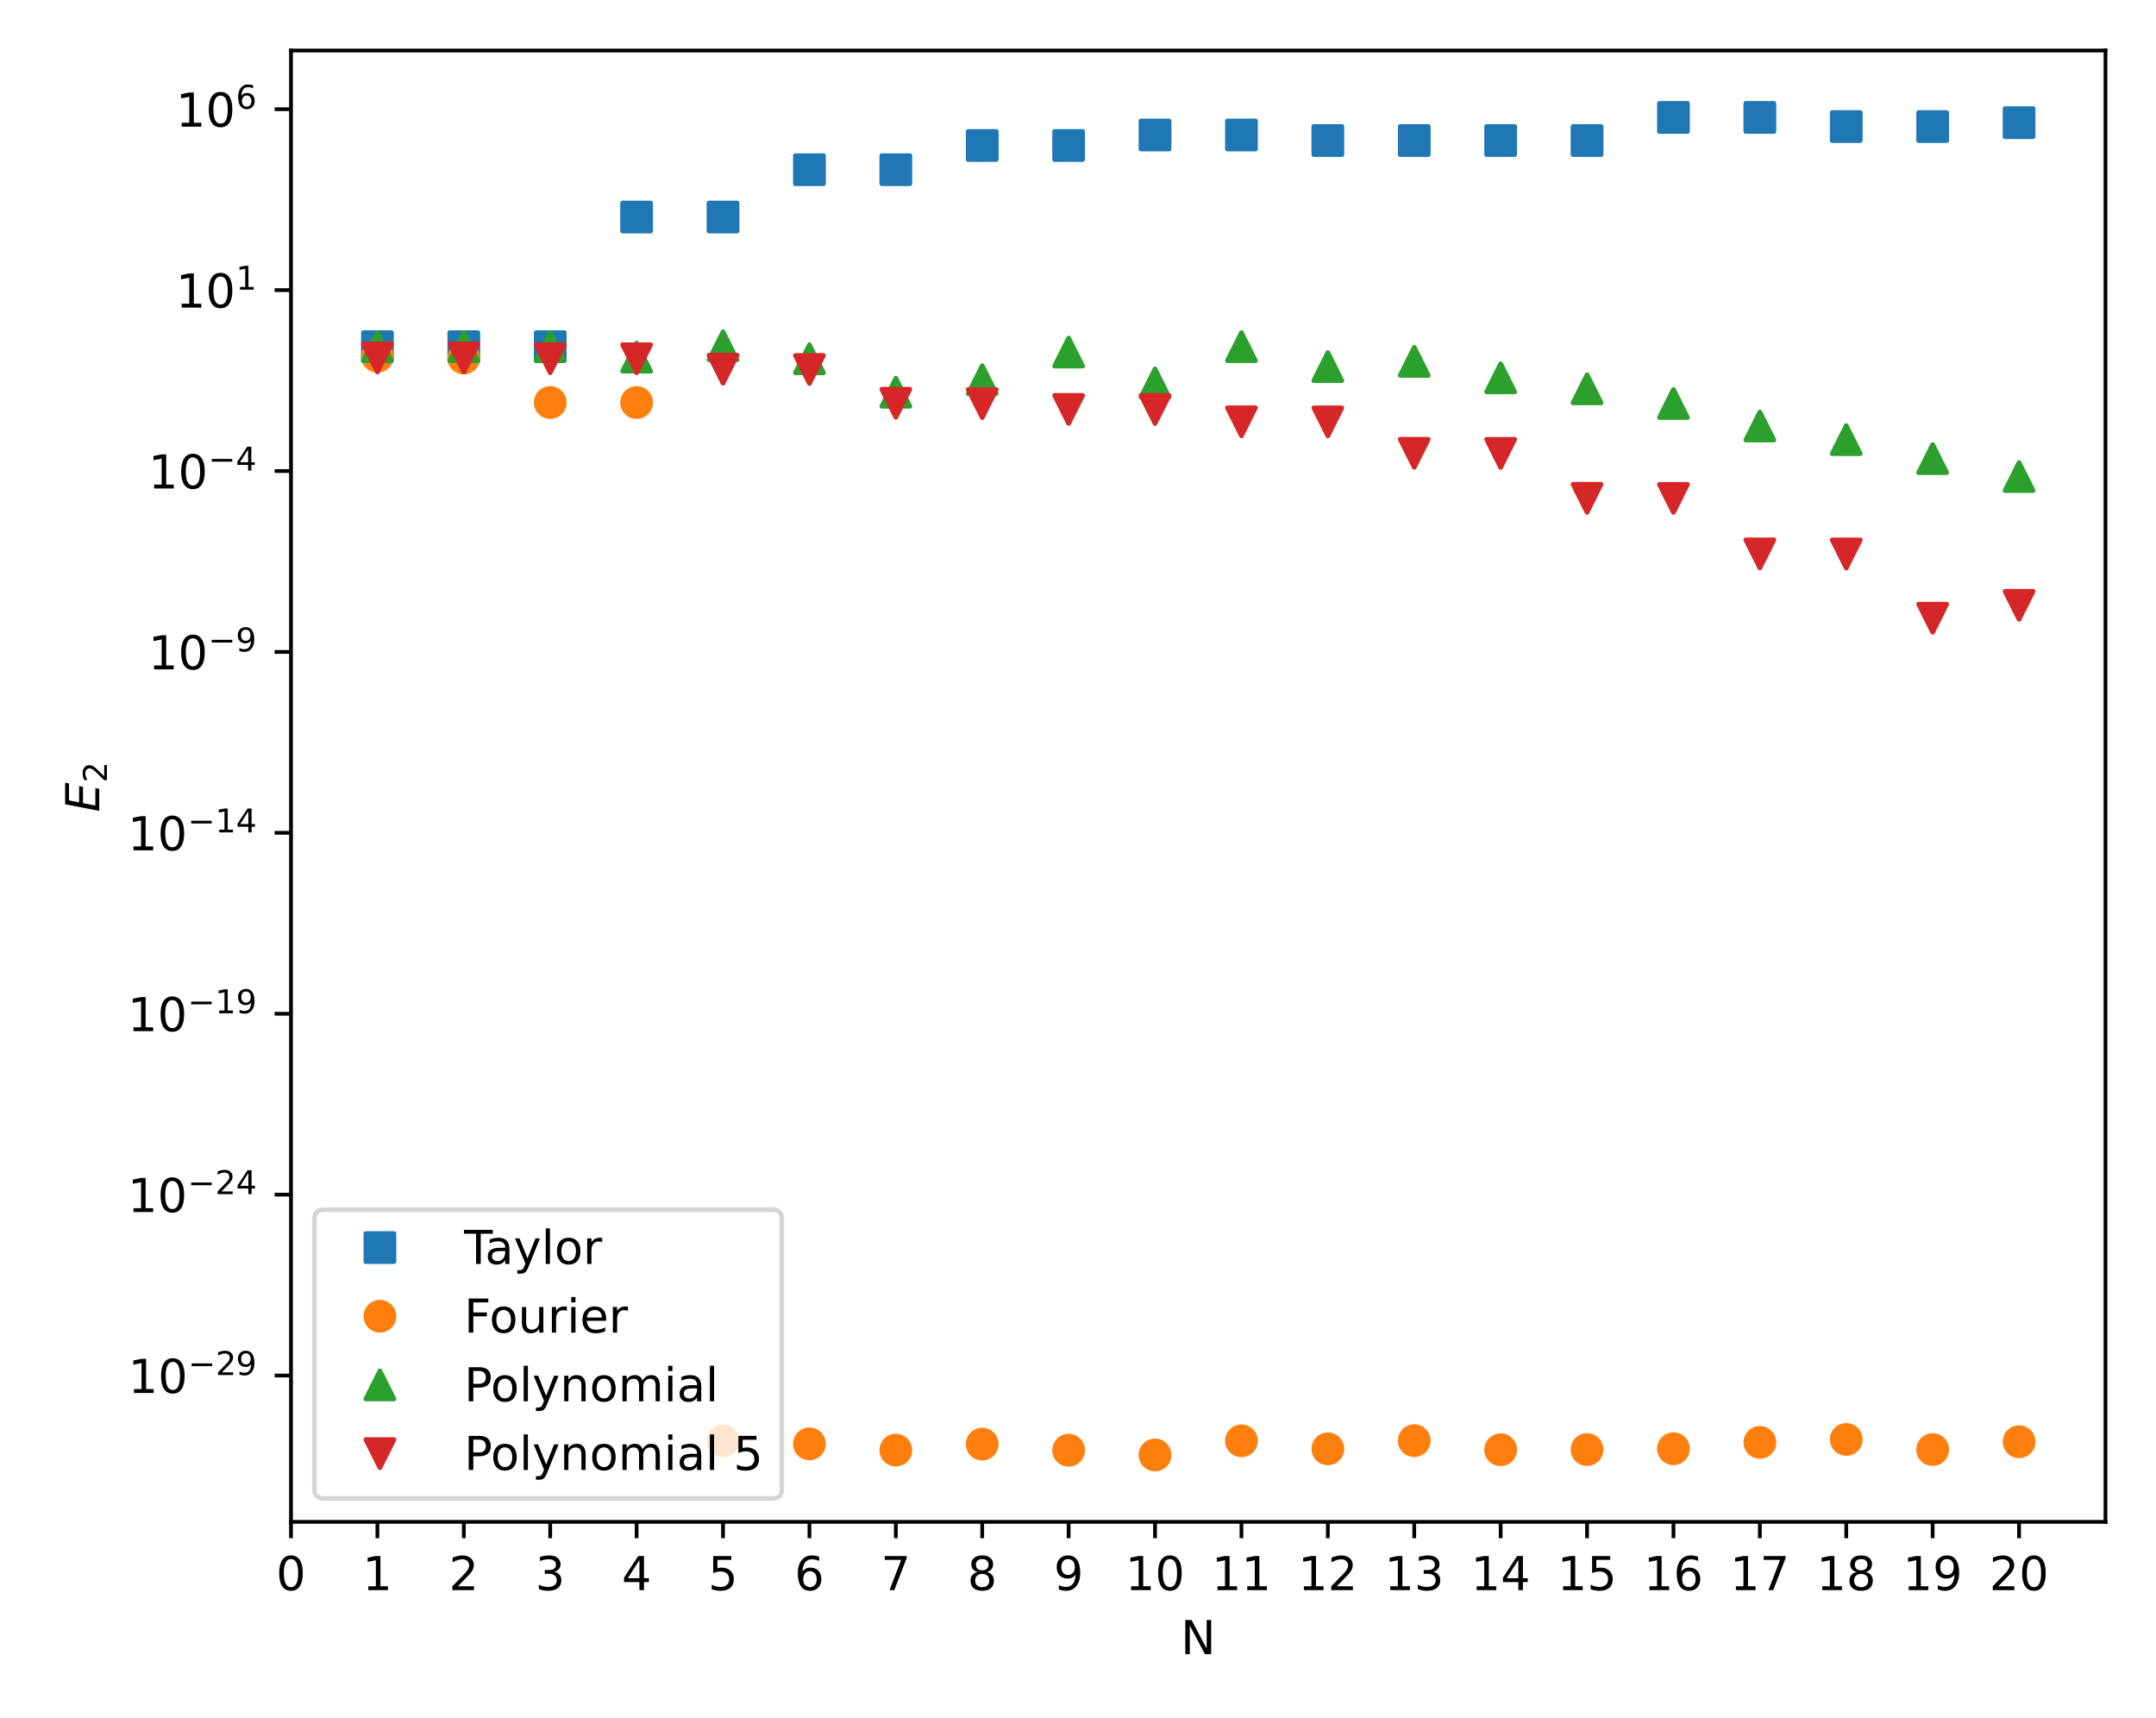 <?xml version="1.0" encoding="utf-8" standalone="no"?>
<!DOCTYPE svg PUBLIC "-//W3C//DTD SVG 1.1//EN"
  "http://www.w3.org/Graphics/SVG/1.1/DTD/svg11.dtd">
<!-- Created with matplotlib (https://matplotlib.org/) -->
<svg height="367.2pt" version="1.1" viewBox="0 0 460.8 367.2" width="460.8pt" xmlns="http://www.w3.org/2000/svg" xmlns:xlink="http://www.w3.org/1999/xlink">
 <defs>
  <style type="text/css">*{stroke-linecap:butt;stroke-linejoin:round;}</style>
 </defs>
 <g id="figure_1">
  <g id="patch_1">
   <path d="M 0 367.2 
L 460.8 367.2 
L 460.8 0 
L 0 0 
z
" style="fill:#ffffff;"/>
  </g>
  <g id="axes_1">
   <g id="patch_2">
    <path d="M 62.197 325.24 
L 450 325.24 
L 450 10.8 
L 62.197 10.8 
z
" style="fill:#ffffff;"/>
   </g>
   <g id="matplotlib.axis_1">
    <g id="xtick_1">
     <g id="line2d_1">
      <defs>
       <path d="M 0 0 
L 0 3.5 
" id="m7c014a61d2" style="stroke:#000000;stroke-width:0.8;"/>
      </defs>
      <g>
       <use style="stroke:#000000;stroke-width:0.8;" x="62.197" xlink:href="#m7c014a61d2" y="325.24"/>
      </g>
     </g>
     <g id="text_1">
      <!-- 0 -->
      <g transform="translate(59.016 339.838)scale(0.1 -0.1)">
       <defs>
        <path d="M 31.781 66.406 
Q 24.172 66.406 20.328 58.906 
Q 16.5 51.422 16.5 36.375 
Q 16.5 21.391 20.328 13.891 
Q 24.172 6.391 31.781 6.391 
Q 39.453 6.391 43.281 13.891 
Q 47.125 21.391 47.125 36.375 
Q 47.125 51.422 43.281 58.906 
Q 39.453 66.406 31.781 66.406 
z
M 31.781 74.219 
Q 44.047 74.219 50.516 64.516 
Q 56.984 54.828 56.984 36.375 
Q 56.984 17.969 50.516 8.266 
Q 44.047 -1.422 31.781 -1.422 
Q 19.531 -1.422 13.062 8.266 
Q 6.594 17.969 6.594 36.375 
Q 6.594 54.828 13.062 64.516 
Q 19.531 74.219 31.781 74.219 
z
" id="DejaVuSans-48"/>
       </defs>
       <use xlink:href="#DejaVuSans-48"/>
      </g>
     </g>
    </g>
    <g id="xtick_2">
     <g id="line2d_2">
      <g>
       <use style="stroke:#000000;stroke-width:0.8;" x="80.664" xlink:href="#m7c014a61d2" y="325.24"/>
      </g>
     </g>
     <g id="text_2">
      <!-- 1 -->
      <g transform="translate(77.482 339.838)scale(0.1 -0.1)">
       <defs>
        <path d="M 12.406 8.297 
L 28.516 8.297 
L 28.516 63.922 
L 10.984 60.406 
L 10.984 69.391 
L 28.422 72.906 
L 38.281 72.906 
L 38.281 8.297 
L 54.391 8.297 
L 54.391 0 
L 12.406 0 
z
" id="DejaVuSans-49"/>
       </defs>
       <use xlink:href="#DejaVuSans-49"/>
      </g>
     </g>
    </g>
    <g id="xtick_3">
     <g id="line2d_3">
      <g>
       <use style="stroke:#000000;stroke-width:0.8;" x="99.131" xlink:href="#m7c014a61d2" y="325.24"/>
      </g>
     </g>
     <g id="text_3">
      <!-- 2 -->
      <g transform="translate(95.949 339.838)scale(0.1 -0.1)">
       <defs>
        <path d="M 19.188 8.297 
L 53.609 8.297 
L 53.609 0 
L 7.328 0 
L 7.328 8.297 
Q 12.938 14.109 22.625 23.891 
Q 32.328 33.688 34.812 36.531 
Q 39.547 41.844 41.422 45.531 
Q 43.312 49.219 43.312 52.781 
Q 43.312 58.594 39.234 62.25 
Q 35.156 65.922 28.609 65.922 
Q 23.969 65.922 18.812 64.312 
Q 13.672 62.703 7.812 59.422 
L 7.812 69.391 
Q 13.766 71.781 18.938 73 
Q 24.125 74.219 28.422 74.219 
Q 39.75 74.219 46.484 68.547 
Q 53.219 62.891 53.219 53.422 
Q 53.219 48.922 51.531 44.891 
Q 49.859 40.875 45.406 35.406 
Q 44.188 33.984 37.641 27.219 
Q 31.109 20.453 19.188 8.297 
z
" id="DejaVuSans-50"/>
       </defs>
       <use xlink:href="#DejaVuSans-50"/>
      </g>
     </g>
    </g>
    <g id="xtick_4">
     <g id="line2d_4">
      <g>
       <use style="stroke:#000000;stroke-width:0.8;" x="117.597" xlink:href="#m7c014a61d2" y="325.24"/>
      </g>
     </g>
     <g id="text_4">
      <!-- 3 -->
      <g transform="translate(114.416 339.838)scale(0.1 -0.1)">
       <defs>
        <path d="M 40.578 39.312 
Q 47.656 37.797 51.625 33 
Q 55.609 28.219 55.609 21.188 
Q 55.609 10.406 48.188 4.484 
Q 40.766 -1.422 27.094 -1.422 
Q 22.516 -1.422 17.656 -0.516 
Q 12.797 0.391 7.625 2.203 
L 7.625 11.719 
Q 11.719 9.328 16.594 8.109 
Q 21.484 6.891 26.812 6.891 
Q 36.078 6.891 40.938 10.547 
Q 45.797 14.203 45.797 21.188 
Q 45.797 27.641 41.281 31.266 
Q 36.766 34.906 28.719 34.906 
L 20.219 34.906 
L 20.219 43.016 
L 29.109 43.016 
Q 36.375 43.016 40.234 45.922 
Q 44.094 48.828 44.094 54.297 
Q 44.094 59.906 40.109 62.906 
Q 36.141 65.922 28.719 65.922 
Q 24.656 65.922 20.016 65.031 
Q 15.375 64.156 9.812 62.312 
L 9.812 71.094 
Q 15.438 72.656 20.344 73.438 
Q 25.25 74.219 29.594 74.219 
Q 40.828 74.219 47.359 69.109 
Q 53.906 64.016 53.906 55.328 
Q 53.906 49.266 50.438 45.094 
Q 46.969 40.922 40.578 39.312 
z
" id="DejaVuSans-51"/>
       </defs>
       <use xlink:href="#DejaVuSans-51"/>
      </g>
     </g>
    </g>
    <g id="xtick_5">
     <g id="line2d_5">
      <g>
       <use style="stroke:#000000;stroke-width:0.8;" x="136.064" xlink:href="#m7c014a61d2" y="325.24"/>
      </g>
     </g>
     <g id="text_5">
      <!-- 4 -->
      <g transform="translate(132.883 339.838)scale(0.1 -0.1)">
       <defs>
        <path d="M 37.797 64.312 
L 12.891 25.391 
L 37.797 25.391 
z
M 35.203 72.906 
L 47.609 72.906 
L 47.609 25.391 
L 58.016 25.391 
L 58.016 17.188 
L 47.609 17.188 
L 47.609 0 
L 37.797 0 
L 37.797 17.188 
L 4.891 17.188 
L 4.891 26.703 
z
" id="DejaVuSans-52"/>
       </defs>
       <use xlink:href="#DejaVuSans-52"/>
      </g>
     </g>
    </g>
    <g id="xtick_6">
     <g id="line2d_6">
      <g>
       <use style="stroke:#000000;stroke-width:0.8;" x="154.531" xlink:href="#m7c014a61d2" y="325.24"/>
      </g>
     </g>
     <g id="text_6">
      <!-- 5 -->
      <g transform="translate(151.35 339.838)scale(0.1 -0.1)">
       <defs>
        <path d="M 10.797 72.906 
L 49.516 72.906 
L 49.516 64.594 
L 19.828 64.594 
L 19.828 46.734 
Q 21.969 47.469 24.109 47.828 
Q 26.266 48.188 28.422 48.188 
Q 40.625 48.188 47.75 41.5 
Q 54.891 34.812 54.891 23.391 
Q 54.891 11.625 47.562 5.094 
Q 40.234 -1.422 26.906 -1.422 
Q 22.312 -1.422 17.547 -0.641 
Q 12.797 0.141 7.719 1.703 
L 7.719 11.625 
Q 12.109 9.234 16.797 8.062 
Q 21.484 6.891 26.703 6.891 
Q 35.156 6.891 40.078 11.328 
Q 45.016 15.766 45.016 23.391 
Q 45.016 31 40.078 35.438 
Q 35.156 39.891 26.703 39.891 
Q 22.75 39.891 18.812 39.016 
Q 14.891 38.141 10.797 36.281 
z
" id="DejaVuSans-53"/>
       </defs>
       <use xlink:href="#DejaVuSans-53"/>
      </g>
     </g>
    </g>
    <g id="xtick_7">
     <g id="line2d_7">
      <g>
       <use style="stroke:#000000;stroke-width:0.8;" x="172.998" xlink:href="#m7c014a61d2" y="325.24"/>
      </g>
     </g>
     <g id="text_7">
      <!-- 6 -->
      <g transform="translate(169.817 339.838)scale(0.1 -0.1)">
       <defs>
        <path d="M 33.016 40.375 
Q 26.375 40.375 22.484 35.828 
Q 18.609 31.297 18.609 23.391 
Q 18.609 15.531 22.484 10.953 
Q 26.375 6.391 33.016 6.391 
Q 39.656 6.391 43.531 10.953 
Q 47.406 15.531 47.406 23.391 
Q 47.406 31.297 43.531 35.828 
Q 39.656 40.375 33.016 40.375 
z
M 52.594 71.297 
L 52.594 62.312 
Q 48.875 64.062 45.094 64.984 
Q 41.312 65.922 37.594 65.922 
Q 27.828 65.922 22.672 59.328 
Q 17.531 52.734 16.797 39.406 
Q 19.672 43.656 24.016 45.922 
Q 28.375 48.188 33.594 48.188 
Q 44.578 48.188 50.953 41.516 
Q 57.328 34.859 57.328 23.391 
Q 57.328 12.156 50.688 5.359 
Q 44.047 -1.422 33.016 -1.422 
Q 20.359 -1.422 13.672 8.266 
Q 6.984 17.969 6.984 36.375 
Q 6.984 53.656 15.188 63.938 
Q 23.391 74.219 37.203 74.219 
Q 40.922 74.219 44.703 73.484 
Q 48.484 72.75 52.594 71.297 
z
" id="DejaVuSans-54"/>
       </defs>
       <use xlink:href="#DejaVuSans-54"/>
      </g>
     </g>
    </g>
    <g id="xtick_8">
     <g id="line2d_8">
      <g>
       <use style="stroke:#000000;stroke-width:0.8;" x="191.465" xlink:href="#m7c014a61d2" y="325.24"/>
      </g>
     </g>
     <g id="text_8">
      <!-- 7 -->
      <g transform="translate(188.283 339.838)scale(0.1 -0.1)">
       <defs>
        <path d="M 8.203 72.906 
L 55.078 72.906 
L 55.078 68.703 
L 28.609 0 
L 18.312 0 
L 43.219 64.594 
L 8.203 64.594 
z
" id="DejaVuSans-55"/>
       </defs>
       <use xlink:href="#DejaVuSans-55"/>
      </g>
     </g>
    </g>
    <g id="xtick_9">
     <g id="line2d_9">
      <g>
       <use style="stroke:#000000;stroke-width:0.8;" x="209.931" xlink:href="#m7c014a61d2" y="325.24"/>
      </g>
     </g>
     <g id="text_9">
      <!-- 8 -->
      <g transform="translate(206.75 339.838)scale(0.1 -0.1)">
       <defs>
        <path d="M 31.781 34.625 
Q 24.75 34.625 20.719 30.859 
Q 16.703 27.094 16.703 20.516 
Q 16.703 13.922 20.719 10.156 
Q 24.75 6.391 31.781 6.391 
Q 38.812 6.391 42.859 10.172 
Q 46.922 13.969 46.922 20.516 
Q 46.922 27.094 42.891 30.859 
Q 38.875 34.625 31.781 34.625 
z
M 21.922 38.812 
Q 15.578 40.375 12.031 44.719 
Q 8.5 49.078 8.5 55.328 
Q 8.5 64.062 14.719 69.141 
Q 20.953 74.219 31.781 74.219 
Q 42.672 74.219 48.875 69.141 
Q 55.078 64.062 55.078 55.328 
Q 55.078 49.078 51.531 44.719 
Q 48 40.375 41.703 38.812 
Q 48.828 37.156 52.797 32.312 
Q 56.781 27.484 56.781 20.516 
Q 56.781 9.906 50.312 4.234 
Q 43.844 -1.422 31.781 -1.422 
Q 19.734 -1.422 13.25 4.234 
Q 6.781 9.906 6.781 20.516 
Q 6.781 27.484 10.781 32.312 
Q 14.797 37.156 21.922 38.812 
z
M 18.312 54.391 
Q 18.312 48.734 21.844 45.562 
Q 25.391 42.391 31.781 42.391 
Q 38.141 42.391 41.719 45.562 
Q 45.312 48.734 45.312 54.391 
Q 45.312 60.062 41.719 63.234 
Q 38.141 66.406 31.781 66.406 
Q 25.391 66.406 21.844 63.234 
Q 18.312 60.062 18.312 54.391 
z
" id="DejaVuSans-56"/>
       </defs>
       <use xlink:href="#DejaVuSans-56"/>
      </g>
     </g>
    </g>
    <g id="xtick_10">
     <g id="line2d_10">
      <g>
       <use style="stroke:#000000;stroke-width:0.8;" x="228.398" xlink:href="#m7c014a61d2" y="325.24"/>
      </g>
     </g>
     <g id="text_10">
      <!-- 9 -->
      <g transform="translate(225.217 339.838)scale(0.1 -0.1)">
       <defs>
        <path d="M 10.984 1.516 
L 10.984 10.5 
Q 14.703 8.734 18.5 7.812 
Q 22.312 6.891 25.984 6.891 
Q 35.75 6.891 40.891 13.453 
Q 46.047 20.016 46.781 33.406 
Q 43.953 29.203 39.594 26.953 
Q 35.25 24.703 29.984 24.703 
Q 19.047 24.703 12.672 31.312 
Q 6.297 37.938 6.297 49.422 
Q 6.297 60.641 12.938 67.422 
Q 19.578 74.219 30.609 74.219 
Q 43.266 74.219 49.922 64.516 
Q 56.594 54.828 56.594 36.375 
Q 56.594 19.141 48.406 8.859 
Q 40.234 -1.422 26.422 -1.422 
Q 22.703 -1.422 18.891 -0.688 
Q 15.094 0.047 10.984 1.516 
z
M 30.609 32.422 
Q 37.25 32.422 41.125 36.953 
Q 45.016 41.5 45.016 49.422 
Q 45.016 57.281 41.125 61.844 
Q 37.25 66.406 30.609 66.406 
Q 23.969 66.406 20.094 61.844 
Q 16.219 57.281 16.219 49.422 
Q 16.219 41.5 20.094 36.953 
Q 23.969 32.422 30.609 32.422 
z
" id="DejaVuSans-57"/>
       </defs>
       <use xlink:href="#DejaVuSans-57"/>
      </g>
     </g>
    </g>
    <g id="xtick_11">
     <g id="line2d_11">
      <g>
       <use style="stroke:#000000;stroke-width:0.8;" x="246.865" xlink:href="#m7c014a61d2" y="325.24"/>
      </g>
     </g>
     <g id="text_11">
      <!-- 10 -->
      <g transform="translate(240.503 339.838)scale(0.1 -0.1)">
       <use xlink:href="#DejaVuSans-49"/>
       <use x="63.623" xlink:href="#DejaVuSans-48"/>
      </g>
     </g>
    </g>
    <g id="xtick_12">
     <g id="line2d_12">
      <g>
       <use style="stroke:#000000;stroke-width:0.8;" x="265.332" xlink:href="#m7c014a61d2" y="325.24"/>
      </g>
     </g>
     <g id="text_12">
      <!-- 11 -->
      <g transform="translate(258.969 339.838)scale(0.1 -0.1)">
       <use xlink:href="#DejaVuSans-49"/>
       <use x="63.623" xlink:href="#DejaVuSans-49"/>
      </g>
     </g>
    </g>
    <g id="xtick_13">
     <g id="line2d_13">
      <g>
       <use style="stroke:#000000;stroke-width:0.8;" x="283.799" xlink:href="#m7c014a61d2" y="325.24"/>
      </g>
     </g>
     <g id="text_13">
      <!-- 12 -->
      <g transform="translate(277.436 339.838)scale(0.1 -0.1)">
       <use xlink:href="#DejaVuSans-49"/>
       <use x="63.623" xlink:href="#DejaVuSans-50"/>
      </g>
     </g>
    </g>
    <g id="xtick_14">
     <g id="line2d_14">
      <g>
       <use style="stroke:#000000;stroke-width:0.8;" x="302.265" xlink:href="#m7c014a61d2" y="325.24"/>
      </g>
     </g>
     <g id="text_14">
      <!-- 13 -->
      <g transform="translate(295.903 339.838)scale(0.1 -0.1)">
       <use xlink:href="#DejaVuSans-49"/>
       <use x="63.623" xlink:href="#DejaVuSans-51"/>
      </g>
     </g>
    </g>
    <g id="xtick_15">
     <g id="line2d_15">
      <g>
       <use style="stroke:#000000;stroke-width:0.8;" x="320.732" xlink:href="#m7c014a61d2" y="325.24"/>
      </g>
     </g>
     <g id="text_15">
      <!-- 14 -->
      <g transform="translate(314.37 339.838)scale(0.1 -0.1)">
       <use xlink:href="#DejaVuSans-49"/>
       <use x="63.623" xlink:href="#DejaVuSans-52"/>
      </g>
     </g>
    </g>
    <g id="xtick_16">
     <g id="line2d_16">
      <g>
       <use style="stroke:#000000;stroke-width:0.8;" x="339.199" xlink:href="#m7c014a61d2" y="325.24"/>
      </g>
     </g>
     <g id="text_16">
      <!-- 15 -->
      <g transform="translate(332.837 339.838)scale(0.1 -0.1)">
       <use xlink:href="#DejaVuSans-49"/>
       <use x="63.623" xlink:href="#DejaVuSans-53"/>
      </g>
     </g>
    </g>
    <g id="xtick_17">
     <g id="line2d_17">
      <g>
       <use style="stroke:#000000;stroke-width:0.8;" x="357.666" xlink:href="#m7c014a61d2" y="325.24"/>
      </g>
     </g>
     <g id="text_17">
      <!-- 16 -->
      <g transform="translate(351.303 339.838)scale(0.1 -0.1)">
       <use xlink:href="#DejaVuSans-49"/>
       <use x="63.623" xlink:href="#DejaVuSans-54"/>
      </g>
     </g>
    </g>
    <g id="xtick_18">
     <g id="line2d_18">
      <g>
       <use style="stroke:#000000;stroke-width:0.8;" x="376.133" xlink:href="#m7c014a61d2" y="325.24"/>
      </g>
     </g>
     <g id="text_18">
      <!-- 17 -->
      <g transform="translate(369.77 339.838)scale(0.1 -0.1)">
       <use xlink:href="#DejaVuSans-49"/>
       <use x="63.623" xlink:href="#DejaVuSans-55"/>
      </g>
     </g>
    </g>
    <g id="xtick_19">
     <g id="line2d_19">
      <g>
       <use style="stroke:#000000;stroke-width:0.8;" x="394.6" xlink:href="#m7c014a61d2" y="325.24"/>
      </g>
     </g>
     <g id="text_19">
      <!-- 18 -->
      <g transform="translate(388.237 339.838)scale(0.1 -0.1)">
       <use xlink:href="#DejaVuSans-49"/>
       <use x="63.623" xlink:href="#DejaVuSans-56"/>
      </g>
     </g>
    </g>
    <g id="xtick_20">
     <g id="line2d_20">
      <g>
       <use style="stroke:#000000;stroke-width:0.8;" x="413.066" xlink:href="#m7c014a61d2" y="325.24"/>
      </g>
     </g>
     <g id="text_20">
      <!-- 19 -->
      <g transform="translate(406.704 339.838)scale(0.1 -0.1)">
       <use xlink:href="#DejaVuSans-49"/>
       <use x="63.623" xlink:href="#DejaVuSans-57"/>
      </g>
     </g>
    </g>
    <g id="xtick_21">
     <g id="line2d_21">
      <g>
       <use style="stroke:#000000;stroke-width:0.8;" x="431.533" xlink:href="#m7c014a61d2" y="325.24"/>
      </g>
     </g>
     <g id="text_21">
      <!-- 20 -->
      <g transform="translate(425.171 339.838)scale(0.1 -0.1)">
       <use xlink:href="#DejaVuSans-50"/>
       <use x="63.623" xlink:href="#DejaVuSans-48"/>
      </g>
     </g>
    </g>
    <g id="text_22">
     <!-- N -->
     <g transform="translate(252.358 353.517)scale(0.1 -0.1)">
      <defs>
       <path d="M 9.812 72.906 
L 23.094 72.906 
L 55.422 11.922 
L 55.422 72.906 
L 64.984 72.906 
L 64.984 0 
L 51.703 0 
L 19.391 60.984 
L 19.391 0 
L 9.812 0 
z
" id="DejaVuSans-78"/>
      </defs>
      <use xlink:href="#DejaVuSans-78"/>
     </g>
    </g>
   </g>
   <g id="matplotlib.axis_2">
    <g id="ytick_1">
     <g id="line2d_22">
      <defs>
       <path d="M 0 0 
L -3.5 0 
" id="m9dec6865d7" style="stroke:#000000;stroke-width:0.8;"/>
      </defs>
      <g>
       <use style="stroke:#000000;stroke-width:0.8;" x="62.197" xlink:href="#m9dec6865d7" y="293.976"/>
      </g>
     </g>
     <g id="text_23">
      <!-- $\mathdefault{10^{-29}}$ -->
      <g transform="translate(27.397 297.775)scale(0.1 -0.1)">
       <defs>
        <path d="M 10.594 35.5 
L 73.188 35.5 
L 73.188 27.203 
L 10.594 27.203 
z
" id="DejaVuSans-8722"/>
       </defs>
       <use transform="translate(0 0.766)" xlink:href="#DejaVuSans-49"/>
       <use transform="translate(63.623 0.766)" xlink:href="#DejaVuSans-48"/>
       <use transform="translate(128.203 39.047)scale(0.7)" xlink:href="#DejaVuSans-8722"/>
       <use transform="translate(186.855 39.047)scale(0.7)" xlink:href="#DejaVuSans-50"/>
       <use transform="translate(230.167 39.047)scale(0.7)" xlink:href="#DejaVuSans-57"/>
      </g>
     </g>
    </g>
    <g id="ytick_2">
     <g id="line2d_23">
      <g>
       <use style="stroke:#000000;stroke-width:0.8;" x="62.197" xlink:href="#m9dec6865d7" y="255.314"/>
      </g>
     </g>
     <g id="text_24">
      <!-- $\mathdefault{10^{-24}}$ -->
      <g transform="translate(27.297 259.113)scale(0.1 -0.1)">
       <use transform="translate(0 0.766)" xlink:href="#DejaVuSans-49"/>
       <use transform="translate(63.623 0.766)" xlink:href="#DejaVuSans-48"/>
       <use transform="translate(128.203 39.047)scale(0.7)" xlink:href="#DejaVuSans-8722"/>
       <use transform="translate(186.855 39.047)scale(0.7)" xlink:href="#DejaVuSans-50"/>
       <use transform="translate(231.392 39.047)scale(0.7)" xlink:href="#DejaVuSans-52"/>
      </g>
     </g>
    </g>
    <g id="ytick_3">
     <g id="line2d_24">
      <g>
       <use style="stroke:#000000;stroke-width:0.8;" x="62.197" xlink:href="#m9dec6865d7" y="216.652"/>
      </g>
     </g>
     <g id="text_25">
      <!-- $\mathdefault{10^{-19}}$ -->
      <g transform="translate(27.297 220.451)scale(0.1 -0.1)">
       <use transform="translate(0 0.766)" xlink:href="#DejaVuSans-49"/>
       <use transform="translate(63.623 0.766)" xlink:href="#DejaVuSans-48"/>
       <use transform="translate(128.203 39.047)scale(0.7)" xlink:href="#DejaVuSans-8722"/>
       <use transform="translate(186.855 39.047)scale(0.7)" xlink:href="#DejaVuSans-49"/>
       <use transform="translate(231.392 39.047)scale(0.7)" xlink:href="#DejaVuSans-57"/>
      </g>
     </g>
    </g>
    <g id="ytick_4">
     <g id="line2d_25">
      <g>
       <use style="stroke:#000000;stroke-width:0.8;" x="62.197" xlink:href="#m9dec6865d7" y="177.99"/>
      </g>
     </g>
     <g id="text_26">
      <!-- $\mathdefault{10^{-14}}$ -->
      <g transform="translate(27.297 181.79)scale(0.1 -0.1)">
       <use transform="translate(0 0.684)" xlink:href="#DejaVuSans-49"/>
       <use transform="translate(63.623 0.684)" xlink:href="#DejaVuSans-48"/>
       <use transform="translate(128.203 38.966)scale(0.7)" xlink:href="#DejaVuSans-8722"/>
       <use transform="translate(186.855 38.966)scale(0.7)" xlink:href="#DejaVuSans-49"/>
       <use transform="translate(231.392 38.966)scale(0.7)" xlink:href="#DejaVuSans-52"/>
      </g>
     </g>
    </g>
    <g id="ytick_5">
     <g id="line2d_26">
      <g>
       <use style="stroke:#000000;stroke-width:0.8;" x="62.197" xlink:href="#m9dec6865d7" y="139.329"/>
      </g>
     </g>
     <g id="text_27">
      <!-- $\mathdefault{10^{-9}}$ -->
      <g transform="translate(31.697 143.128)scale(0.1 -0.1)">
       <use transform="translate(0 0.766)" xlink:href="#DejaVuSans-49"/>
       <use transform="translate(63.623 0.766)" xlink:href="#DejaVuSans-48"/>
       <use transform="translate(128.203 39.047)scale(0.7)" xlink:href="#DejaVuSans-8722"/>
       <use transform="translate(186.855 39.047)scale(0.7)" xlink:href="#DejaVuSans-57"/>
      </g>
     </g>
    </g>
    <g id="ytick_6">
     <g id="line2d_27">
      <g>
       <use style="stroke:#000000;stroke-width:0.8;" x="62.197" xlink:href="#m9dec6865d7" y="100.667"/>
      </g>
     </g>
     <g id="text_28">
      <!-- $\mathdefault{10^{-4}}$ -->
      <g transform="translate(31.697 104.466)scale(0.1 -0.1)">
       <use transform="translate(0 0.684)" xlink:href="#DejaVuSans-49"/>
       <use transform="translate(63.623 0.684)" xlink:href="#DejaVuSans-48"/>
       <use transform="translate(128.203 38.966)scale(0.7)" xlink:href="#DejaVuSans-8722"/>
       <use transform="translate(186.855 38.966)scale(0.7)" xlink:href="#DejaVuSans-52"/>
      </g>
     </g>
    </g>
    <g id="ytick_7">
     <g id="line2d_28">
      <g>
       <use style="stroke:#000000;stroke-width:0.8;" x="62.197" xlink:href="#m9dec6865d7" y="62.005"/>
      </g>
     </g>
     <g id="text_29">
      <!-- $\mathdefault{10^{1}}$ -->
      <g transform="translate(37.597 65.804)scale(0.1 -0.1)">
       <use transform="translate(0 0.684)" xlink:href="#DejaVuSans-49"/>
       <use transform="translate(63.623 0.684)" xlink:href="#DejaVuSans-48"/>
       <use transform="translate(128.203 38.966)scale(0.7)" xlink:href="#DejaVuSans-49"/>
      </g>
     </g>
    </g>
    <g id="ytick_8">
     <g id="line2d_29">
      <g>
       <use style="stroke:#000000;stroke-width:0.8;" x="62.197" xlink:href="#m9dec6865d7" y="23.343"/>
      </g>
     </g>
     <g id="text_30">
      <!-- $\mathdefault{10^{6}}$ -->
      <g transform="translate(37.597 27.142)scale(0.1 -0.1)">
       <use transform="translate(0 0.766)" xlink:href="#DejaVuSans-49"/>
       <use transform="translate(63.623 0.766)" xlink:href="#DejaVuSans-48"/>
       <use transform="translate(128.203 39.047)scale(0.7)" xlink:href="#DejaVuSans-54"/>
      </g>
     </g>
    </g>
    <g id="text_31">
     <!-- $E_2$ -->
     <g transform="translate(21.217 173.57)rotate(-90)scale(0.1 -0.1)">
      <defs>
       <path d="M 16.891 72.906 
L 62.984 72.906 
L 61.375 64.594 
L 25.094 64.594 
L 20.906 43.016 
L 55.719 43.016 
L 54.109 34.719 
L 19.281 34.719 
L 14.203 8.297 
L 51.312 8.297 
L 49.703 0 
L 2.688 0 
z
" id="DejaVuSans-Oblique-69"/>
      </defs>
      <use transform="translate(0 0.094)" xlink:href="#DejaVuSans-Oblique-69"/>
      <use transform="translate(63.184 -16.312)scale(0.7)" xlink:href="#DejaVuSans-50"/>
     </g>
    </g>
   </g>
   <g id="line2d_30">
    <defs>
     <path d="M -3 3 
L 3 3 
L 3 -3 
L -3 -3 
z
" id="mab62a9b20a" style="stroke:#1f77b4;stroke-linejoin:miter;"/>
    </defs>
    <g clip-path="url(#pf882899c10)">
     <use style="fill:#1f77b4;stroke:#1f77b4;stroke-linejoin:miter;" x="80.664" xlink:href="#mab62a9b20a" y="74.092"/>
     <use style="fill:#1f77b4;stroke:#1f77b4;stroke-linejoin:miter;" x="99.131" xlink:href="#mab62a9b20a" y="74.092"/>
     <use style="fill:#1f77b4;stroke:#1f77b4;stroke-linejoin:miter;" x="117.597" xlink:href="#mab62a9b20a" y="74.092"/>
     <use style="fill:#1f77b4;stroke:#1f77b4;stroke-linejoin:miter;" x="136.064" xlink:href="#mab62a9b20a" y="46.384"/>
     <use style="fill:#1f77b4;stroke:#1f77b4;stroke-linejoin:miter;" x="154.531" xlink:href="#mab62a9b20a" y="46.384"/>
     <use style="fill:#1f77b4;stroke:#1f77b4;stroke-linejoin:miter;" x="172.998" xlink:href="#mab62a9b20a" y="36.266"/>
     <use style="fill:#1f77b4;stroke:#1f77b4;stroke-linejoin:miter;" x="191.465" xlink:href="#mab62a9b20a" y="36.266"/>
     <use style="fill:#1f77b4;stroke:#1f77b4;stroke-linejoin:miter;" x="209.931" xlink:href="#mab62a9b20a" y="31.096"/>
     <use style="fill:#1f77b4;stroke:#1f77b4;stroke-linejoin:miter;" x="228.398" xlink:href="#mab62a9b20a" y="31.096"/>
     <use style="fill:#1f77b4;stroke:#1f77b4;stroke-linejoin:miter;" x="246.865" xlink:href="#mab62a9b20a" y="28.854"/>
     <use style="fill:#1f77b4;stroke:#1f77b4;stroke-linejoin:miter;" x="265.332" xlink:href="#mab62a9b20a" y="28.854"/>
     <use style="fill:#1f77b4;stroke:#1f77b4;stroke-linejoin:miter;" x="283.799" xlink:href="#mab62a9b20a" y="30.034"/>
     <use style="fill:#1f77b4;stroke:#1f77b4;stroke-linejoin:miter;" x="302.265" xlink:href="#mab62a9b20a" y="30.034"/>
     <use style="fill:#1f77b4;stroke:#1f77b4;stroke-linejoin:miter;" x="320.732" xlink:href="#mab62a9b20a" y="30.034"/>
     <use style="fill:#1f77b4;stroke:#1f77b4;stroke-linejoin:miter;" x="339.199" xlink:href="#mab62a9b20a" y="30.034"/>
     <use style="fill:#1f77b4;stroke:#1f77b4;stroke-linejoin:miter;" x="357.666" xlink:href="#mab62a9b20a" y="25.093"/>
     <use style="fill:#1f77b4;stroke:#1f77b4;stroke-linejoin:miter;" x="376.133" xlink:href="#mab62a9b20a" y="25.093"/>
     <use style="fill:#1f77b4;stroke:#1f77b4;stroke-linejoin:miter;" x="394.6" xlink:href="#mab62a9b20a" y="27.049"/>
     <use style="fill:#1f77b4;stroke:#1f77b4;stroke-linejoin:miter;" x="413.066" xlink:href="#mab62a9b20a" y="27.049"/>
     <use style="fill:#1f77b4;stroke:#1f77b4;stroke-linejoin:miter;" x="431.533" xlink:href="#mab62a9b20a" y="26.214"/>
    </g>
   </g>
   <g id="line2d_31">
    <defs>
     <path d="M 0 3 
C 0.796 3 1.559 2.684 2.121 2.121 
C 2.684 1.559 3 0.796 3 0 
C 3 -0.796 2.684 -1.559 2.121 -2.121 
C 1.559 -2.684 0.796 -3 0 -3 
C -0.796 -3 -1.559 -2.684 -2.121 -2.121 
C -2.684 -1.559 -3 -0.796 -3 0 
C -3 0.796 -2.684 1.559 -2.121 2.121 
C -1.559 2.684 -0.796 3 0 3 
z
" id="m037c460260" style="stroke:#ff7f0e;"/>
    </defs>
    <g clip-path="url(#pf882899c10)">
     <use style="fill:#ff7f0e;stroke:#ff7f0e;" x="80.664" xlink:href="#m037c460260" y="76.143"/>
     <use style="fill:#ff7f0e;stroke:#ff7f0e;" x="99.131" xlink:href="#m037c460260" y="76.517"/>
     <use style="fill:#ff7f0e;stroke:#ff7f0e;" x="117.597" xlink:href="#m037c460260" y="86.031"/>
     <use style="fill:#ff7f0e;stroke:#ff7f0e;" x="136.064" xlink:href="#m037c460260" y="86.031"/>
     <use style="fill:#ff7f0e;stroke:#ff7f0e;" x="154.531" xlink:href="#m037c460260" y="307.924"/>
     <use style="fill:#ff7f0e;stroke:#ff7f0e;" x="172.998" xlink:href="#m037c460260" y="308.583"/>
     <use style="fill:#ff7f0e;stroke:#ff7f0e;" x="191.465" xlink:href="#m037c460260" y="309.914"/>
     <use style="fill:#ff7f0e;stroke:#ff7f0e;" x="209.931" xlink:href="#m037c460260" y="308.631"/>
     <use style="fill:#ff7f0e;stroke:#ff7f0e;" x="228.398" xlink:href="#m037c460260" y="309.942"/>
     <use style="fill:#ff7f0e;stroke:#ff7f0e;" x="246.865" xlink:href="#m037c460260" y="310.947"/>
     <use style="fill:#ff7f0e;stroke:#ff7f0e;" x="265.332" xlink:href="#m037c460260" y="307.922"/>
     <use style="fill:#ff7f0e;stroke:#ff7f0e;" x="283.799" xlink:href="#m037c460260" y="309.639"/>
     <use style="fill:#ff7f0e;stroke:#ff7f0e;" x="302.265" xlink:href="#m037c460260" y="307.887"/>
     <use style="fill:#ff7f0e;stroke:#ff7f0e;" x="320.732" xlink:href="#m037c460260" y="309.834"/>
     <use style="fill:#ff7f0e;stroke:#ff7f0e;" x="339.199" xlink:href="#m037c460260" y="309.793"/>
     <use style="fill:#ff7f0e;stroke:#ff7f0e;" x="357.666" xlink:href="#m037c460260" y="309.613"/>
     <use style="fill:#ff7f0e;stroke:#ff7f0e;" x="376.133" xlink:href="#m037c460260" y="308.262"/>
     <use style="fill:#ff7f0e;stroke:#ff7f0e;" x="394.6" xlink:href="#m037c460260" y="307.631"/>
     <use style="fill:#ff7f0e;stroke:#ff7f0e;" x="413.066" xlink:href="#m037c460260" y="309.799"/>
     <use style="fill:#ff7f0e;stroke:#ff7f0e;" x="431.533" xlink:href="#m037c460260" y="308.119"/>
    </g>
   </g>
   <g id="line2d_32">
    <defs>
     <path d="M 0 -3 
L -3 3 
L 3 3 
z
" id="m568aee157c" style="stroke:#2ca02c;stroke-linejoin:miter;"/>
    </defs>
    <g clip-path="url(#pf882899c10)">
     <use style="fill:#2ca02c;stroke:#2ca02c;stroke-linejoin:miter;" x="80.664" xlink:href="#m568aee157c" y="74.092"/>
     <use style="fill:#2ca02c;stroke:#2ca02c;stroke-linejoin:miter;" x="99.131" xlink:href="#m568aee157c" y="74.092"/>
     <use style="fill:#2ca02c;stroke:#2ca02c;stroke-linejoin:miter;" x="117.597" xlink:href="#m568aee157c" y="74.092"/>
     <use style="fill:#2ca02c;stroke:#2ca02c;stroke-linejoin:miter;" x="136.064" xlink:href="#m568aee157c" y="76.327"/>
     <use style="fill:#2ca02c;stroke:#2ca02c;stroke-linejoin:miter;" x="154.531" xlink:href="#m568aee157c" y="73.894"/>
     <use style="fill:#2ca02c;stroke:#2ca02c;stroke-linejoin:miter;" x="172.998" xlink:href="#m568aee157c" y="76.676"/>
     <use style="fill:#2ca02c;stroke:#2ca02c;stroke-linejoin:miter;" x="191.465" xlink:href="#m568aee157c" y="83.828"/>
     <use style="fill:#2ca02c;stroke:#2ca02c;stroke-linejoin:miter;" x="209.931" xlink:href="#m568aee157c" y="81.144"/>
     <use style="fill:#2ca02c;stroke:#2ca02c;stroke-linejoin:miter;" x="228.398" xlink:href="#m568aee157c" y="75.241"/>
     <use style="fill:#2ca02c;stroke:#2ca02c;stroke-linejoin:miter;" x="246.865" xlink:href="#m568aee157c" y="81.853"/>
     <use style="fill:#2ca02c;stroke:#2ca02c;stroke-linejoin:miter;" x="265.332" xlink:href="#m568aee157c" y="74.087"/>
     <use style="fill:#2ca02c;stroke:#2ca02c;stroke-linejoin:miter;" x="283.799" xlink:href="#m568aee157c" y="78.35"/>
     <use style="fill:#2ca02c;stroke:#2ca02c;stroke-linejoin:miter;" x="302.265" xlink:href="#m568aee157c" y="77.228"/>
     <use style="fill:#2ca02c;stroke:#2ca02c;stroke-linejoin:miter;" x="320.732" xlink:href="#m568aee157c" y="80.741"/>
     <use style="fill:#2ca02c;stroke:#2ca02c;stroke-linejoin:miter;" x="339.199" xlink:href="#m568aee157c" y="83.093"/>
     <use style="fill:#2ca02c;stroke:#2ca02c;stroke-linejoin:miter;" x="357.666" xlink:href="#m568aee157c" y="86.229"/>
     <use style="fill:#2ca02c;stroke:#2ca02c;stroke-linejoin:miter;" x="376.133" xlink:href="#m568aee157c" y="91.045"/>
     <use style="fill:#2ca02c;stroke:#2ca02c;stroke-linejoin:miter;" x="394.6" xlink:href="#m568aee157c" y="93.954"/>
     <use style="fill:#2ca02c;stroke:#2ca02c;stroke-linejoin:miter;" x="413.066" xlink:href="#m568aee157c" y="98.011"/>
     <use style="fill:#2ca02c;stroke:#2ca02c;stroke-linejoin:miter;" x="431.533" xlink:href="#m568aee157c" y="101.85"/>
    </g>
   </g>
   <g id="line2d_33">
    <defs>
     <path d="M -0 3 
L 3 -3 
L -3 -3 
z
" id="m0b9fee60bc" style="stroke:#d62728;stroke-linejoin:miter;"/>
    </defs>
    <g clip-path="url(#pf882899c10)">
     <use style="fill:#d62728;stroke:#d62728;stroke-linejoin:miter;" x="80.664" xlink:href="#m0b9fee60bc" y="76.501"/>
     <use style="fill:#d62728;stroke:#d62728;stroke-linejoin:miter;" x="99.131" xlink:href="#m0b9fee60bc" y="76.481"/>
     <use style="fill:#d62728;stroke:#d62728;stroke-linejoin:miter;" x="117.597" xlink:href="#m0b9fee60bc" y="76.667"/>
     <use style="fill:#d62728;stroke:#d62728;stroke-linejoin:miter;" x="136.064" xlink:href="#m0b9fee60bc" y="76.672"/>
     <use style="fill:#d62728;stroke:#d62728;stroke-linejoin:miter;" x="154.531" xlink:href="#m0b9fee60bc" y="78.903"/>
     <use style="fill:#d62728;stroke:#d62728;stroke-linejoin:miter;" x="172.998" xlink:href="#m0b9fee60bc" y="78.963"/>
     <use style="fill:#d62728;stroke:#d62728;stroke-linejoin:miter;" x="191.465" xlink:href="#m0b9fee60bc" y="86.179"/>
     <use style="fill:#d62728;stroke:#d62728;stroke-linejoin:miter;" x="209.931" xlink:href="#m0b9fee60bc" y="86.247"/>
     <use style="fill:#d62728;stroke:#d62728;stroke-linejoin:miter;" x="228.398" xlink:href="#m0b9fee60bc" y="87.499"/>
     <use style="fill:#d62728;stroke:#d62728;stroke-linejoin:miter;" x="246.865" xlink:href="#m0b9fee60bc" y="87.505"/>
     <use style="fill:#d62728;stroke:#d62728;stroke-linejoin:miter;" x="265.332" xlink:href="#m0b9fee60bc" y="90.137"/>
     <use style="fill:#d62728;stroke:#d62728;stroke-linejoin:miter;" x="283.799" xlink:href="#m0b9fee60bc" y="90.159"/>
     <use style="fill:#d62728;stroke:#d62728;stroke-linejoin:miter;" x="302.265" xlink:href="#m0b9fee60bc" y="96.872"/>
     <use style="fill:#d62728;stroke:#d62728;stroke-linejoin:miter;" x="320.732" xlink:href="#m0b9fee60bc" y="96.895"/>
     <use style="fill:#d62728;stroke:#d62728;stroke-linejoin:miter;" x="339.199" xlink:href="#m0b9fee60bc" y="106.499"/>
     <use style="fill:#d62728;stroke:#d62728;stroke-linejoin:miter;" x="357.666" xlink:href="#m0b9fee60bc" y="106.52"/>
     <use style="fill:#d62728;stroke:#d62728;stroke-linejoin:miter;" x="376.133" xlink:href="#m0b9fee60bc" y="118.378"/>
     <use style="fill:#d62728;stroke:#d62728;stroke-linejoin:miter;" x="394.6" xlink:href="#m0b9fee60bc" y="118.396"/>
     <use style="fill:#d62728;stroke:#d62728;stroke-linejoin:miter;" x="413.066" xlink:href="#m0b9fee60bc" y="132.115"/>
     <use style="fill:#d62728;stroke:#d62728;stroke-linejoin:miter;" x="431.533" xlink:href="#m0b9fee60bc" y="129.371"/>
    </g>
   </g>
   <g id="patch_3">
    <path d="M 62.197 325.24 
L 62.197 10.8 
" style="fill:none;stroke:#000000;stroke-linecap:square;stroke-linejoin:miter;stroke-width:0.8;"/>
   </g>
   <g id="patch_4">
    <path d="M 450 325.24 
L 450 10.8 
" style="fill:none;stroke:#000000;stroke-linecap:square;stroke-linejoin:miter;stroke-width:0.8;"/>
   </g>
   <g id="patch_5">
    <path d="M 62.197 325.24 
L 450 325.24 
" style="fill:none;stroke:#000000;stroke-linecap:square;stroke-linejoin:miter;stroke-width:0.8;"/>
   </g>
   <g id="patch_6">
    <path d="M 62.197 10.8 
L 450 10.8 
" style="fill:none;stroke:#000000;stroke-linecap:square;stroke-linejoin:miter;stroke-width:0.8;"/>
   </g>
   <g id="legend_1">
    <g id="patch_7">
     <path d="M 69.197 320.24 
L 165.102 320.24 
Q 167.102 320.24 167.102 318.24 
L 167.102 260.527 
Q 167.102 258.527 165.102 258.527 
L 69.197 258.527 
Q 67.197 258.527 67.197 260.527 
L 67.197 318.24 
Q 67.197 320.24 69.197 320.24 
z
" style="fill:#ffffff;opacity:0.8;stroke:#cccccc;stroke-linejoin:miter;"/>
    </g>
    <g id="line2d_34"/>
    <g id="line2d_35">
     <g>
      <use style="fill:#1f77b4;stroke:#1f77b4;stroke-linejoin:miter;" x="81.197" xlink:href="#mab62a9b20a" y="266.626"/>
     </g>
    </g>
    <g id="text_32">
     <!-- Taylor -->
     <g transform="translate(99.197 270.126)scale(0.1 -0.1)">
      <defs>
       <path d="M -0.297 72.906 
L 61.375 72.906 
L 61.375 64.594 
L 35.5 64.594 
L 35.5 0 
L 25.594 0 
L 25.594 64.594 
L -0.297 64.594 
z
" id="DejaVuSans-84"/>
       <path d="M 34.281 27.484 
Q 23.391 27.484 19.188 25 
Q 14.984 22.516 14.984 16.5 
Q 14.984 11.719 18.141 8.906 
Q 21.297 6.109 26.703 6.109 
Q 34.188 6.109 38.703 11.406 
Q 43.219 16.703 43.219 25.484 
L 43.219 27.484 
z
M 52.203 31.203 
L 52.203 0 
L 43.219 0 
L 43.219 8.297 
Q 40.141 3.328 35.547 0.953 
Q 30.953 -1.422 24.312 -1.422 
Q 15.922 -1.422 10.953 3.297 
Q 6 8.016 6 15.922 
Q 6 25.141 12.172 29.828 
Q 18.359 34.516 30.609 34.516 
L 43.219 34.516 
L 43.219 35.406 
Q 43.219 41.609 39.141 45 
Q 35.062 48.391 27.688 48.391 
Q 23 48.391 18.547 47.266 
Q 14.109 46.141 10.016 43.891 
L 10.016 52.203 
Q 14.938 54.109 19.578 55.047 
Q 24.219 56 28.609 56 
Q 40.484 56 46.344 49.844 
Q 52.203 43.703 52.203 31.203 
z
" id="DejaVuSans-97"/>
       <path d="M 32.172 -5.078 
Q 28.375 -14.844 24.75 -17.812 
Q 21.141 -20.797 15.094 -20.797 
L 7.906 -20.797 
L 7.906 -13.281 
L 13.188 -13.281 
Q 16.891 -13.281 18.938 -11.516 
Q 21 -9.766 23.484 -3.219 
L 25.094 0.875 
L 2.984 54.688 
L 12.5 54.688 
L 29.594 11.922 
L 46.688 54.688 
L 56.203 54.688 
z
" id="DejaVuSans-121"/>
       <path d="M 9.422 75.984 
L 18.406 75.984 
L 18.406 0 
L 9.422 0 
z
" id="DejaVuSans-108"/>
       <path d="M 30.609 48.391 
Q 23.391 48.391 19.188 42.75 
Q 14.984 37.109 14.984 27.297 
Q 14.984 17.484 19.156 11.844 
Q 23.344 6.203 30.609 6.203 
Q 37.797 6.203 41.984 11.859 
Q 46.188 17.531 46.188 27.297 
Q 46.188 37.016 41.984 42.703 
Q 37.797 48.391 30.609 48.391 
z
M 30.609 56 
Q 42.328 56 49.016 48.375 
Q 55.719 40.766 55.719 27.297 
Q 55.719 13.875 49.016 6.219 
Q 42.328 -1.422 30.609 -1.422 
Q 18.844 -1.422 12.172 6.219 
Q 5.516 13.875 5.516 27.297 
Q 5.516 40.766 12.172 48.375 
Q 18.844 56 30.609 56 
z
" id="DejaVuSans-111"/>
       <path d="M 41.109 46.297 
Q 39.594 47.172 37.812 47.578 
Q 36.031 48 33.891 48 
Q 26.266 48 22.188 43.047 
Q 18.109 38.094 18.109 28.812 
L 18.109 0 
L 9.078 0 
L 9.078 54.688 
L 18.109 54.688 
L 18.109 46.188 
Q 20.953 51.172 25.484 53.578 
Q 30.031 56 36.531 56 
Q 37.453 56 38.578 55.875 
Q 39.703 55.766 41.062 55.516 
z
" id="DejaVuSans-114"/>
      </defs>
      <use xlink:href="#DejaVuSans-84"/>
      <use x="44.584" xlink:href="#DejaVuSans-97"/>
      <use x="105.863" xlink:href="#DejaVuSans-121"/>
      <use x="165.043" xlink:href="#DejaVuSans-108"/>
      <use x="192.826" xlink:href="#DejaVuSans-111"/>
      <use x="254.008" xlink:href="#DejaVuSans-114"/>
     </g>
    </g>
    <g id="line2d_36"/>
    <g id="line2d_37">
     <g>
      <use style="fill:#ff7f0e;stroke:#ff7f0e;" x="81.197" xlink:href="#m037c460260" y="281.304"/>
     </g>
    </g>
    <g id="text_33">
     <!-- Fourier -->
     <g transform="translate(99.197 284.804)scale(0.1 -0.1)">
      <defs>
       <path d="M 9.812 72.906 
L 51.703 72.906 
L 51.703 64.594 
L 19.672 64.594 
L 19.672 43.109 
L 48.578 43.109 
L 48.578 34.812 
L 19.672 34.812 
L 19.672 0 
L 9.812 0 
z
" id="DejaVuSans-70"/>
       <path d="M 8.5 21.578 
L 8.5 54.688 
L 17.484 54.688 
L 17.484 21.922 
Q 17.484 14.156 20.5 10.266 
Q 23.531 6.391 29.594 6.391 
Q 36.859 6.391 41.078 11.031 
Q 45.312 15.672 45.312 23.688 
L 45.312 54.688 
L 54.297 54.688 
L 54.297 0 
L 45.312 0 
L 45.312 8.406 
Q 42.047 3.422 37.719 1 
Q 33.406 -1.422 27.688 -1.422 
Q 18.266 -1.422 13.375 4.438 
Q 8.5 10.297 8.5 21.578 
z
M 31.109 56 
z
" id="DejaVuSans-117"/>
       <path d="M 9.422 54.688 
L 18.406 54.688 
L 18.406 0 
L 9.422 0 
z
M 9.422 75.984 
L 18.406 75.984 
L 18.406 64.594 
L 9.422 64.594 
z
" id="DejaVuSans-105"/>
       <path d="M 56.203 29.594 
L 56.203 25.203 
L 14.891 25.203 
Q 15.484 15.922 20.484 11.062 
Q 25.484 6.203 34.422 6.203 
Q 39.594 6.203 44.453 7.469 
Q 49.312 8.734 54.109 11.281 
L 54.109 2.781 
Q 49.266 0.734 44.188 -0.344 
Q 39.109 -1.422 33.891 -1.422 
Q 20.797 -1.422 13.156 6.188 
Q 5.516 13.812 5.516 26.812 
Q 5.516 40.234 12.766 48.109 
Q 20.016 56 32.328 56 
Q 43.359 56 49.781 48.891 
Q 56.203 41.797 56.203 29.594 
z
M 47.219 32.234 
Q 47.125 39.594 43.094 43.984 
Q 39.062 48.391 32.422 48.391 
Q 24.906 48.391 20.391 44.141 
Q 15.875 39.891 15.188 32.172 
z
" id="DejaVuSans-101"/>
      </defs>
      <use xlink:href="#DejaVuSans-70"/>
      <use x="53.895" xlink:href="#DejaVuSans-111"/>
      <use x="115.076" xlink:href="#DejaVuSans-117"/>
      <use x="178.455" xlink:href="#DejaVuSans-114"/>
      <use x="219.568" xlink:href="#DejaVuSans-105"/>
      <use x="247.352" xlink:href="#DejaVuSans-101"/>
      <use x="308.875" xlink:href="#DejaVuSans-114"/>
     </g>
    </g>
    <g id="line2d_38"/>
    <g id="line2d_39">
     <g>
      <use style="fill:#2ca02c;stroke:#2ca02c;stroke-linejoin:miter;" x="81.197" xlink:href="#m568aee157c" y="295.982"/>
     </g>
    </g>
    <g id="text_34">
     <!-- Polynomial -->
     <g transform="translate(99.197 299.482)scale(0.1 -0.1)">
      <defs>
       <path d="M 19.672 64.797 
L 19.672 37.406 
L 32.078 37.406 
Q 38.969 37.406 42.719 40.969 
Q 46.484 44.531 46.484 51.125 
Q 46.484 57.672 42.719 61.234 
Q 38.969 64.797 32.078 64.797 
z
M 9.812 72.906 
L 32.078 72.906 
Q 44.344 72.906 50.609 67.359 
Q 56.891 61.812 56.891 51.125 
Q 56.891 40.328 50.609 34.812 
Q 44.344 29.297 32.078 29.297 
L 19.672 29.297 
L 19.672 0 
L 9.812 0 
z
" id="DejaVuSans-80"/>
       <path d="M 54.891 33.016 
L 54.891 0 
L 45.906 0 
L 45.906 32.719 
Q 45.906 40.484 42.875 44.328 
Q 39.844 48.188 33.797 48.188 
Q 26.516 48.188 22.312 43.547 
Q 18.109 38.922 18.109 30.906 
L 18.109 0 
L 9.078 0 
L 9.078 54.688 
L 18.109 54.688 
L 18.109 46.188 
Q 21.344 51.125 25.703 53.562 
Q 30.078 56 35.797 56 
Q 45.219 56 50.047 50.172 
Q 54.891 44.344 54.891 33.016 
z
" id="DejaVuSans-110"/>
       <path d="M 52 44.188 
Q 55.375 50.25 60.062 53.125 
Q 64.75 56 71.094 56 
Q 79.641 56 84.281 50.016 
Q 88.922 44.047 88.922 33.016 
L 88.922 0 
L 79.891 0 
L 79.891 32.719 
Q 79.891 40.578 77.094 44.375 
Q 74.312 48.188 68.609 48.188 
Q 61.625 48.188 57.562 43.547 
Q 53.516 38.922 53.516 30.906 
L 53.516 0 
L 44.484 0 
L 44.484 32.719 
Q 44.484 40.625 41.703 44.406 
Q 38.922 48.188 33.109 48.188 
Q 26.219 48.188 22.156 43.531 
Q 18.109 38.875 18.109 30.906 
L 18.109 0 
L 9.078 0 
L 9.078 54.688 
L 18.109 54.688 
L 18.109 46.188 
Q 21.188 51.219 25.484 53.609 
Q 29.781 56 35.688 56 
Q 41.656 56 45.828 52.969 
Q 50 49.953 52 44.188 
z
" id="DejaVuSans-109"/>
      </defs>
      <use xlink:href="#DejaVuSans-80"/>
      <use x="56.678" xlink:href="#DejaVuSans-111"/>
      <use x="117.859" xlink:href="#DejaVuSans-108"/>
      <use x="145.643" xlink:href="#DejaVuSans-121"/>
      <use x="204.822" xlink:href="#DejaVuSans-110"/>
      <use x="268.201" xlink:href="#DejaVuSans-111"/>
      <use x="329.383" xlink:href="#DejaVuSans-109"/>
      <use x="426.795" xlink:href="#DejaVuSans-105"/>
      <use x="454.578" xlink:href="#DejaVuSans-97"/>
      <use x="515.857" xlink:href="#DejaVuSans-108"/>
     </g>
    </g>
    <g id="line2d_40"/>
    <g id="line2d_41">
     <g>
      <use style="fill:#d62728;stroke:#d62728;stroke-linejoin:miter;" x="81.197" xlink:href="#m0b9fee60bc" y="310.66"/>
     </g>
    </g>
    <g id="text_35">
     <!-- Polynomial 5 -->
     <g transform="translate(99.197 314.16)scale(0.1 -0.1)">
      <defs>
       <path id="DejaVuSans-32"/>
      </defs>
      <use xlink:href="#DejaVuSans-80"/>
      <use x="56.678" xlink:href="#DejaVuSans-111"/>
      <use x="117.859" xlink:href="#DejaVuSans-108"/>
      <use x="145.643" xlink:href="#DejaVuSans-121"/>
      <use x="204.822" xlink:href="#DejaVuSans-110"/>
      <use x="268.201" xlink:href="#DejaVuSans-111"/>
      <use x="329.383" xlink:href="#DejaVuSans-109"/>
      <use x="426.795" xlink:href="#DejaVuSans-105"/>
      <use x="454.578" xlink:href="#DejaVuSans-97"/>
      <use x="515.857" xlink:href="#DejaVuSans-108"/>
      <use x="543.641" xlink:href="#DejaVuSans-32"/>
      <use x="575.428" xlink:href="#DejaVuSans-53"/>
     </g>
    </g>
   </g>
  </g>
 </g>
 <defs>
  <clipPath id="pf882899c10">
   <rect height="314.44" width="387.803" x="62.197" y="10.8"/>
  </clipPath>
 </defs>
</svg>
